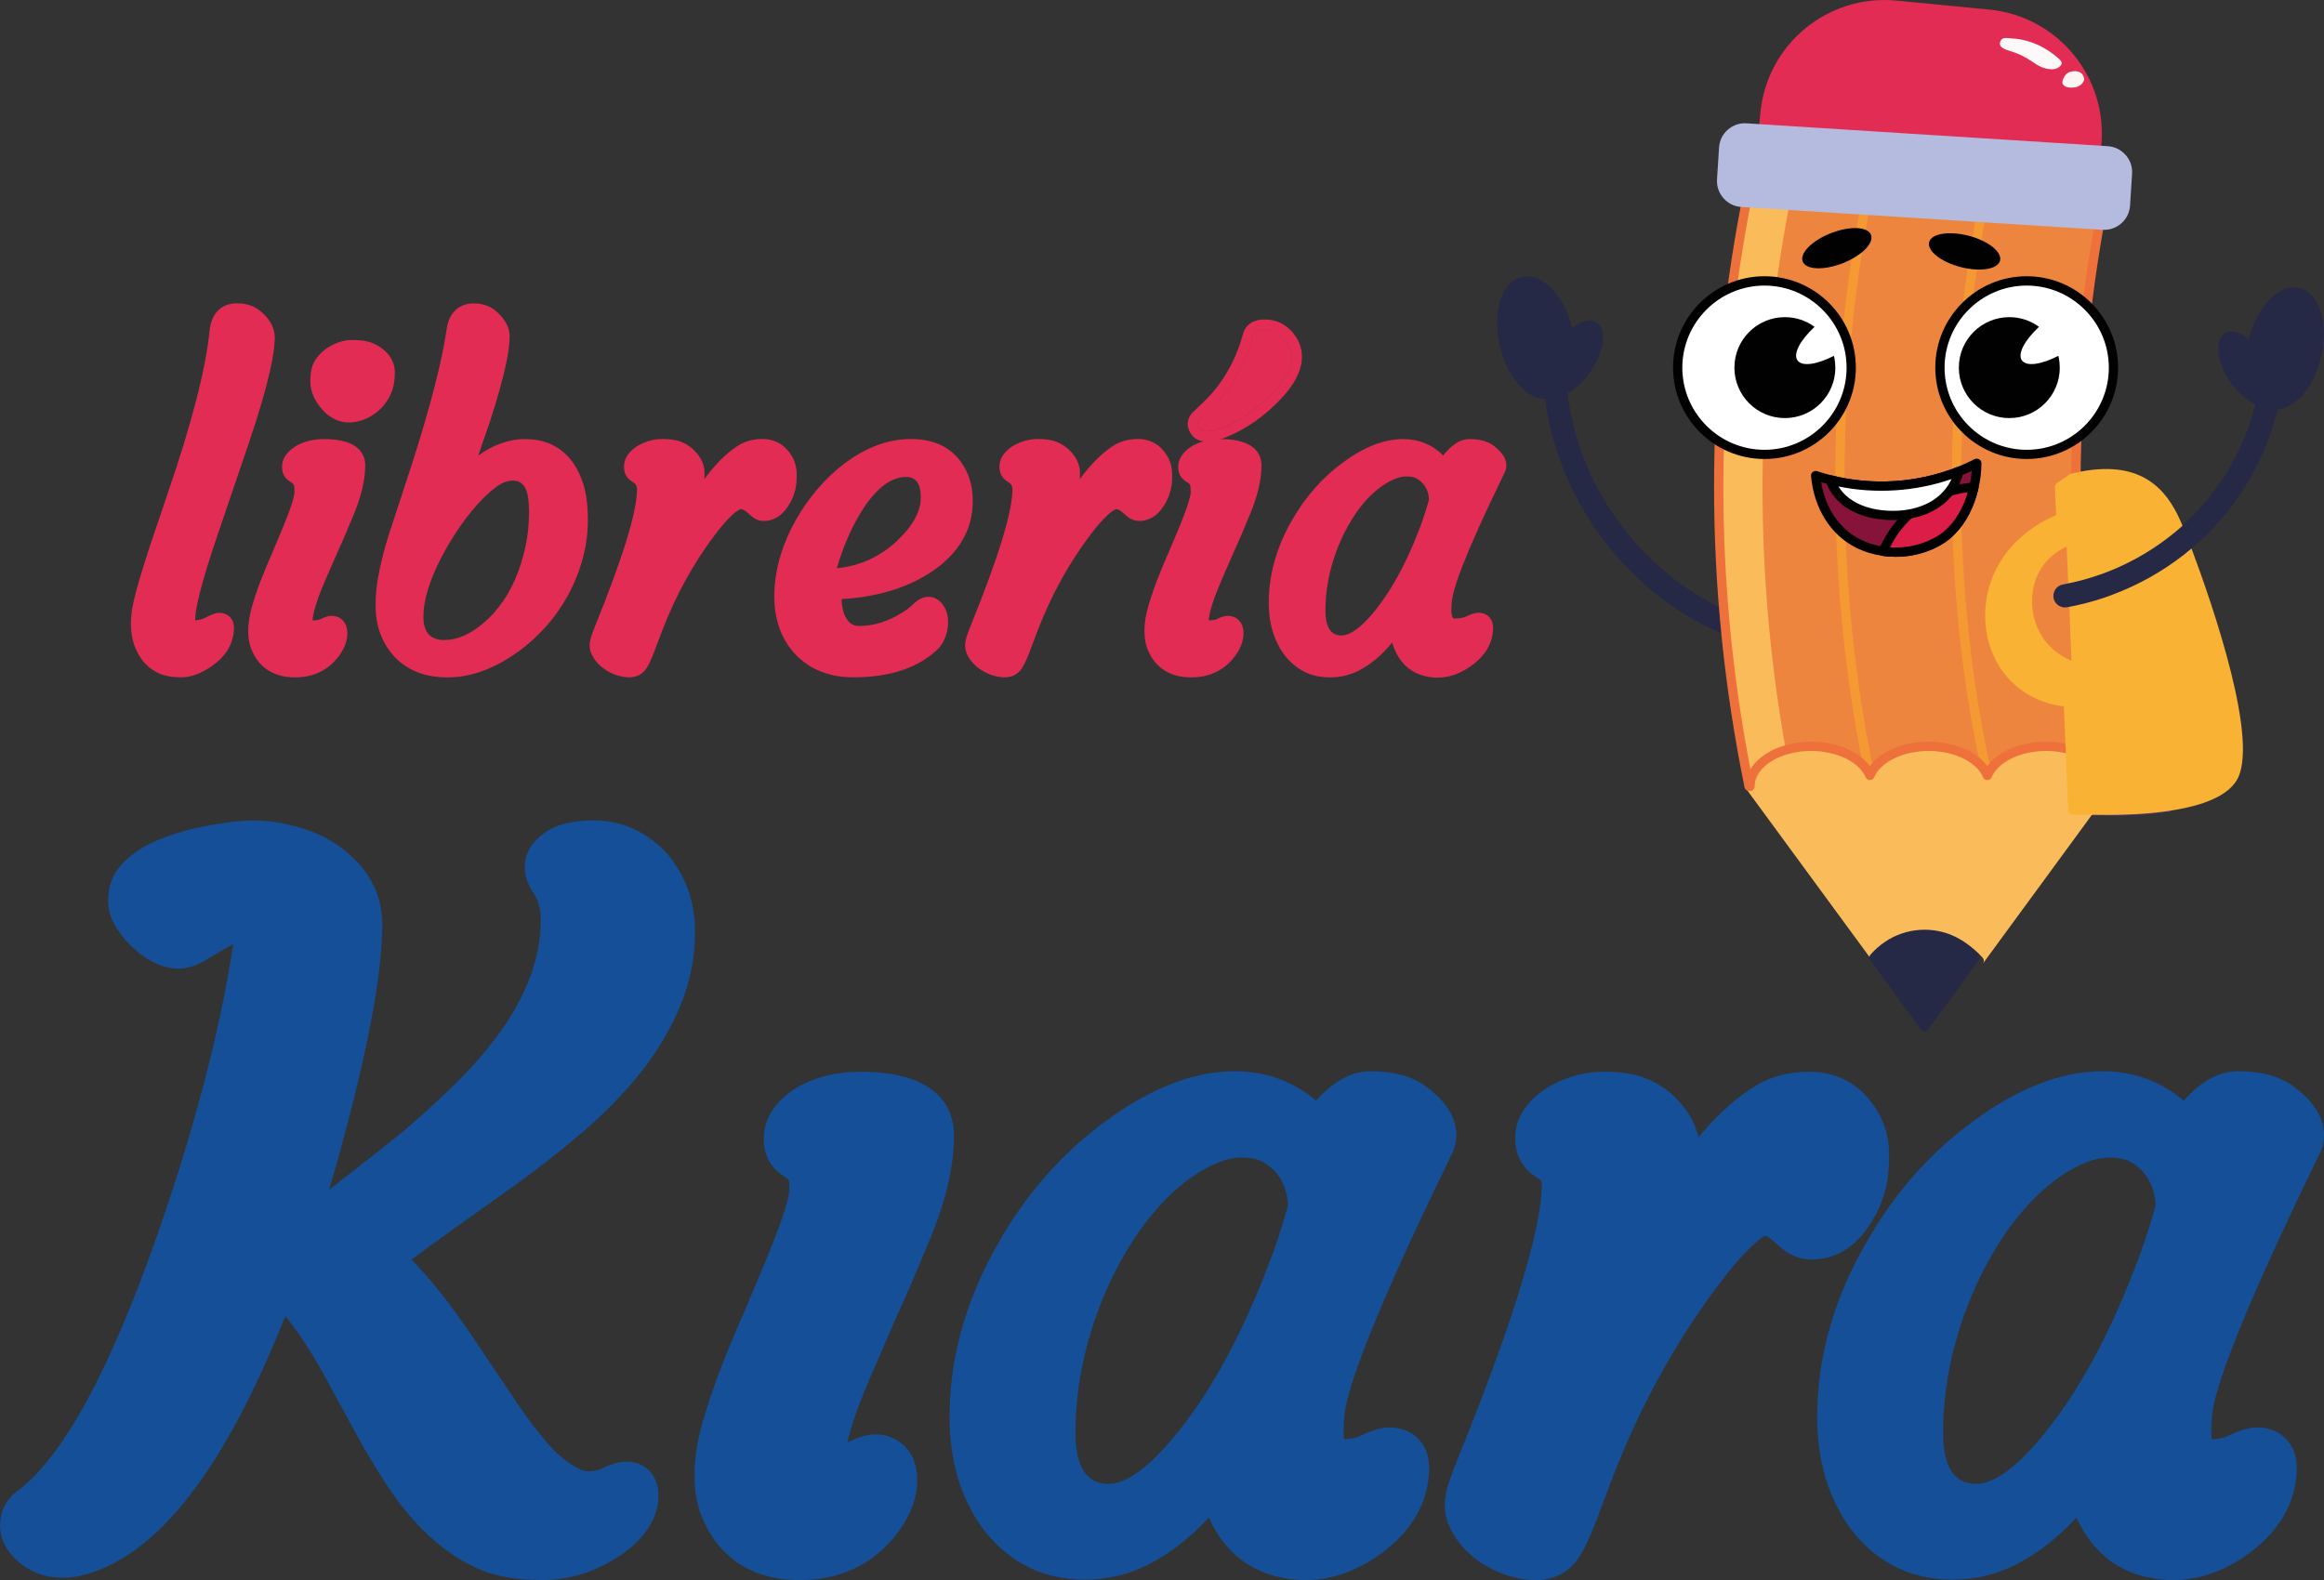 <?xml version="1.0" encoding="UTF-8"?>
<svg id="Capa_2" data-name="Capa 2" xmlns="http://www.w3.org/2000/svg" viewBox="0 0 320.89 218.22">
  <rect x="0" y="0" width="320.89" height="218.22" fill="#333333" stroke="none"/>
  <defs>
    <style>
      .cls-1 {
        fill: #262945;
      }

      .cls-2 {
        fill: #fff;
      }

      .cls-3 {
        fill: #db1d48;
      }

      .cls-4 {
        fill: #b5bbde;
      }

      .cls-5 {
        fill: #fdf9f9;
      }

      .cls-6 {
        fill: #ee853e;
      }

      .cls-7 {
        fill: #fcf3f3;
      }

      .cls-8 {
        fill: #906bac;
      }

      .cls-9 {
        fill: #ee703b;
      }

      .cls-10 {
        fill: #e22c53;
      }

      .cls-11 {
        fill: #f9b233;
      }

      .cls-12 {
        fill: #673c8b;
      }

      .cls-13 {
        fill: #f59a33;
      }

      .cls-14 {
        fill: #6e4193;
      }

      .cls-15 {
        fill: #144f97;
      }

      .cls-16 {
        fill: #85133a;
      }

      .cls-17 {
        fill: #fabb5b;
      }

      .cls-18 {
        fill: #010101;
      }
    </style>
  </defs>
  <g id="Capa_3" data-name="Capa 3">
    <g>
      <g>
        <g>
          <path class="cls-10" d="m260.46.64h12.87c9.5,0,17.21,7.71,17.21,17.21v11.15h-47.29v-11.15c0-9.5,7.71-17.21,17.21-17.21Z" transform="translate(2.68 -25.7) rotate(5.54)"/>
          <path class="cls-5" d="m278.28,5.34c2.46.28,4.37,1.34,5.99,2.76.35.31.56.63.24.98-.31.33-.73.52-1.36.48-1.1-.06-1.87-.58-2.6-1.08-.87-.6-1.82-1.07-2.92-1.41-.82-.25-1.71-.53-1.44-1.32.28-.82,1.27-.39,2.1-.41Z"/>
          <path class="cls-7" d="m287.78,10.98c-.22.77-.89,1.17-1.95,1.12-.77-.04-1.2-.45-1.03-.98.21-.66.63-1.32,1.74-1.29.87.02,1.19.58,1.24,1.15Z"/>
        </g>
        <path class="cls-1" d="m240.98,87.08c-.24.62-.82,1.02-1.49,1.02-.2,0-.39-.04-.58-.11-13.59-5.31-23.74-18.42-25.57-32.88-1.17,0-2.38-.63-3.48-1.8-1.26-1.35-2.23-3.29-2.75-5.47-.52-2.18-.53-4.35-.03-6.12.54-1.9,1.62-3.13,3.02-3.46,1.41-.34,2.92.27,4.27,1.71,1.24,1.33,2.2,3.24,2.73,5.38,1.21-1.04,2.42-1.37,3.28-.85.43.26.73.7.87,1.28.32,1.3-.17,3.21-1.27,4.98-1.2,1.93-2.47,2.96-3.53,3.53,1.54,13.49,10.95,25.79,23.61,30.74.4.15.71.46.88.85.17.39.18.82.02,1.22Z"/>
        <g>
          <path class="cls-8" d="m286.06,92.66c-.22-.08-.44-.16-.65-.26l-.03-.72-.03-.73-.29-7.06-.03-.64-.03-.66-.02-.58-.03-.66-.03-.65-.2-4.91-.03-.71-.03-.7c.2-.1.41-.2.63-.28l.03.68.03.69.21,5.1.03.65.03.64.03.65.03.65.03.65.3,7.44.03.71.03.7Z"/>
          <path class="cls-8" d="m285.22,72.02h0c-.21.08-.42.15-.63.24l-.03-.68-.03-.67c.21-.08.42-.15.63-.22l.03.66h0s.03.67.03.67Z"/>
          <path class="cls-8" d="m286.26,97.62h-.06c-.19,0-.39,0-.58-.02l-.03-.66-.03-.65c.21.02.43.03.64.03l.03.65.03.65Z"/>
          <path class="cls-12" d="m285.7,83.81l-.03-.65-.03-.65-.03-.65-.03-.64-.03-.65-.21-5.1-.03-.69c-.16.07-.32.14-.47.22-.05.03-.1.05-.15.08l.03.71.2,4.91.03.65.03.66.02.58.03.66.03.64.29,7.06c.21.11.43.21.65.31l-.3-7.44Zm-.5-12.46h0s-.03-.66-.03-.66c-.21.07-.42.14-.63.22-.21.08-.42.16-.63.25l.03.68.03.69c.21-.09.42-.18.63-.27.21-.08.42-.16.63-.23h0s-.03-.67-.03-.67Zm1.04,25.62l-.03-.65c-.21,0-.43,0-.64-.03-.21-.01-.43-.03-.64-.06l.03.66.03.66c.21.03.43.04.64.05.19,0,.39.02.58.02h.06l-.03-.65Zm-.2-5.02l-.03-.71-.3-7.44-.03-.65-.03-.65-.03-.65-.03-.64-.03-.65-.21-5.1-.03-.69-.03-.68c-.21.09-.42.18-.63.28-.21.1-.42.21-.63.33l.03.73.03.74.19,4.74.03.83h0s.05,1.13.05,1.13l.03.83.28,6.85.03.77.03.75c.21.11.43.21.66.31.21.09.43.18.65.26l-.03-.7Zm0,0l-.03-.71-.3-7.44-.03-.65-.03-.65-.03-.65-.03-.64-.03-.65-.21-5.1-.03-.69-.03-.68c-.21.09-.42.18-.63.28l.03.7.03.71c-.21.12-.42.25-.62.39l.19,4.74.03.83h0s.05,1.13.05,1.13l.03.83.28,6.85.03.77c.21.12.43.23.65.34l.03.72c.21.09.43.18.65.26l-.03-.7Zm-.33-8.14l-.03-.65-.03-.65-.03-.65-.03-.64-.03-.65-.21-5.1-.03-.69c-.16.07-.32.14-.47.22-.05.03-.1.05-.15.08l.03.71.2,4.91.03.65.03.66.02.58.03.66.03.64.29,7.06c.21.11.43.21.65.31l-.3-7.44Z"/>
        </g>
        <g>
          <path class="cls-14" d="m299.39,111.42c-6.21.91-13.19.42-13.19.42l-1.81-44.59,1.81-1.23s.11-.03.2-.04c.28-.06.77-.16,1.26-.26.03,0,.06-.01.09-.02.48-.08.93-.15,1.38-.19,1.23,9.97,3.96,44.44,9.95,45.84.11.03.21.05.31.08Z"/>
          <path class="cls-12" d="m290.79,112.61c-2.69,0-4.6-.13-4.64-.13-.32-.02-.58-.29-.59-.61l-1.81-44.59c0-.22.1-.43.28-.55l1.81-1.23c.08-.05.17-.09.26-.1l.18-.04c.17-.04.45-.1.76-.16l.5-.1s.11-.02.11-.02c.51-.09.97-.15,1.42-.2.35-.04.66.21.7.56.18,1.43.39,3.38.63,5.64,1.24,11.54,4.14,38.56,8.83,39.66.13.03.24.06.36.1.28.09.47.36.45.66-.02.3-.25.54-.54.58-2.99.44-6.18.56-8.69.56Zm-3.98-1.38c1.57.08,6.12.25,10.62-.21-4.18-4.41-6.48-22.67-8.32-39.83-.21-1.93-.39-3.64-.55-4.98-.23.03-.46.07-.71.11l-.2-.61.13.63-.5.1c-.3.06-.57.12-.75.16l-.09.02-1.41.96,1.77,43.65Z"/>
        </g>
        <path class="cls-17" d="m241.13,108.98c-.09-.11-.14-.26-.14-.39,0-2.45,2.12-4.66,5.39-5.64.02,0,.04,0,.06-.02,1.15-.34,2.36-.51,3.62-.51,3.51,0,6.6,1.32,8.11,3.38,1.51-2.06,4.6-3.38,8.11-3.38s6.6,1.32,8.11,3.38c1.51-2.06,4.6-3.38,8.11-3.38,3.76,0,7.18,1.6,8.5,3.97.38.7.58,1.44.58,2.19,0,.14-.04.27-.12.38l-17.65,24.09c.16-.24.14-.56-.05-.78-.03-.03-.06-.07-.09-.1-.15-.16-.3-.32-.45-.47-1.9-1.85-4.33-2.86-6.92-2.86-1.76,0-3.46.47-4.96,1.35-.7.42-1.36.92-1.96,1.51-.15.15-.31.31-.45.47-.03.03-.06.07-.09.1-.2.23-.22.56-.04.8"/>
        <path class="cls-6" d="m290.45,106.71c-1.18-2.12-4.29-3.65-7.94-3.65-3.86,0-7.11,1.7-8.11,4.02-1-2.32-4.25-4.02-8.11-4.02s-7.11,1.7-8.11,4.02c-1-2.32-4.25-4.02-8.11-4.02-4.66,0-8.44,2.48-8.44,5.53h0s-.13,0-.13,0c-5.56-27.27-5.56-55.38,0-82.65h49.32c-5.43,26.64-5.56,54.09-.37,80.77Z"/>
        <path class="cls-17" d="m247.53,25.94c-5.22,25.59-5.54,51.94-.96,77.62-2.92.86-4.94,2.8-4.94,5.03h0s-.13,0-.13,0c-5.56-27.27-5.56-55.38,0-82.65h6.03Z"/>
        <path class="cls-13" d="m258.18,107.72c-.3,0-.56-.21-.63-.51-5.37-25.59-5.52-53.98-.42-79.94.07-.35.4-.57.75-.5.35.07.57.4.5.75-5.07,25.8-4.92,54,.42,79.43.07.35-.15.69-.49.76-.04,0-.09.01-.13.01Z"/>
        <path class="cls-13" d="m274.4,107.72c-.29,0-.56-.2-.62-.5-5.62-24.87-5.72-53.55-.26-80.76.07-.35.4-.57.75-.5.35.07.57.41.5.75-5.42,27.03-5.33,55.52.25,80.22.08.34-.14.69-.48.77-.05.01-.09.02-.14.02Z"/>
        <path class="cls-9" d="m241.64,109.24h-.13c-.3,0-.57-.21-.63-.51-5.61-27.51-5.61-55.4,0-82.91.06-.3.32-.51.63-.51h49.32c.19,0,.37.09.5.24.12.15.17.34.13.53-5.44,26.7-5.57,53.79-.37,80.52.06.31-.11.62-.41.72-.3.11-.63-.02-.78-.29-1.1-1.98-4.07-3.32-7.38-3.32-3.51,0-6.6,1.49-7.52,3.63-.1.23-.33.39-.59.39h0c-.26,0-.49-.15-.59-.39-.92-2.14-4.02-3.63-7.52-3.63s-6.6,1.49-7.52,3.63c-.1.23-.33.39-.59.39h0c-.26,0-.49-.15-.59-.39-.92-2.14-4.02-3.63-7.52-3.63-4.28,0-7.76,2.17-7.8,4.84,0,.1,0,.2-.05.29-.1.24-.33.4-.59.4Zm.39-82.65c-5.32,26.42-5.43,53.2-.34,79.64,1.37-2.23,4.61-3.8,8.38-3.8,3.51,0,6.6,1.32,8.11,3.38,1.51-2.06,4.6-3.38,8.11-3.38s6.6,1.32,8.11,3.38c1.51-2.06,4.6-3.38,8.11-3.38,2.68,0,5.19.81,6.88,2.14-4.74-25.9-4.53-52.12.65-77.98h-48.01Z"/>
        <g>
          <g>
            <circle class="cls-2" cx="243.63" cy="50.77" r="11.98"/>
            <path class="cls-18" d="m243.63,63.39c-6.96,0-12.62-5.66-12.62-12.62s5.66-12.62,12.62-12.62,12.62,5.66,12.62,12.62-5.66,12.62-12.62,12.62Zm0-23.95c-6.25,0-11.34,5.09-11.34,11.34s5.09,11.34,11.34,11.34,11.34-5.09,11.34-11.34-5.09-11.34-11.34-11.34Z"/>
          </g>
          <path class="cls-18" d="m253.42,50.77c0,3.85-3.12,6.97-6.97,6.97s-6.97-3.12-6.97-6.97,3.12-6.97,6.97-6.97c1.54,0,2.95.49,4.1,1.34-1.98,1.84-3,3.72-2.36,4.63.63.89,2.69.58,5.03-.63.13.52.19,1.07.19,1.63Z"/>
        </g>
        <g>
          <g>
            <circle class="cls-2" cx="279.84" cy="50.77" r="11.98"/>
            <path class="cls-18" d="m279.84,63.39c-6.96,0-12.62-5.66-12.62-12.62s5.66-12.62,12.62-12.62,12.62,5.66,12.62,12.62c0,6.96-5.66,12.62-12.62,12.62Zm0-23.95c-6.25,0-11.34,5.09-11.34,11.34s5.09,11.34,11.34,11.34,11.34-5.09,11.34-11.34c0-6.25-5.09-11.34-11.34-11.34Z"/>
          </g>
          <path class="cls-18" d="m284.41,50.77c0,3.85-3.12,6.97-6.97,6.97s-6.97-3.12-6.97-6.97,3.12-6.97,6.97-6.97c1.54,0,2.95.49,4.1,1.34-1.98,1.84-3,3.72-2.36,4.63.63.89,2.69.58,5.03-.63.13.52.19,1.07.19,1.63Z"/>
        </g>
        <path class="cls-18" d="m252.81,32.2c2.6-1.02,5.08-.92,5.53.23.45,1.15-1.3,2.9-3.9,3.92-2.6,1.02-5.08.92-5.53-.23-.45-1.15,1.3-2.9,3.9-3.92Z"/>
        <path class="cls-18" d="m276.16,36c-.31,1.19-2.76,1.58-5.46.88s-4.64-2.25-4.33-3.44c.31-1.19,2.76-1.58,5.46-.88,2.71.71,4.64,2.25,4.33,3.44Z"/>
        <path class="cls-1" d="m273.24,132.6s0,.02-.02.03l-6.98,9.53s-.07.08-.1.11c-.11.1-.26.15-.41.15s-.3-.06-.42-.15c-.02-.02-.04-.03-.05-.05-.01-.01-.03-.03-.03-.04,0,0,0,0-.01-.02l-6.98-9.53c-.18-.24-.16-.58.04-.8.03-.03.06-.07.09-.1.15-.16.3-.32.45-.47.6-.59,1.26-1.09,1.96-1.51,1.5-.88,3.2-1.35,4.96-1.35,2.59,0,5.02,1.01,6.92,2.86.15.15.31.31.45.47.03.03.06.07.09.1.2.22.22.54.05.78Z"/>
        <g>
          <path class="cls-4" d="m293.49,21.4c-.63-.72-1.5-1.15-2.46-1.21l-49.88-3.16c-.96-.06-1.87.26-2.59.89-.72.63-1.14,1.5-1.2,2.46l-.28,4.4c-.06.96.26,1.88.89,2.59.63.72,1.5,1.15,2.46,1.21l49.88,3.16c.08,0,.15,0,.23,0,.87,0,1.7-.31,2.36-.89.72-.63,1.15-1.51,1.21-2.46l.28-4.4c.06-.96-.26-1.88-.89-2.59Zm-55.75,3l.25-3.99s0-.1.01-.15l-.26,4.14Z"/>
          <path class="cls-4" d="m238,20.26l-.26,4.14.25-3.99s0-.1.01-.15Z"/>
          <path class="cls-4" d="m237.99,20.41l-.25,3.99.26-4.14s0,.1-.01.15Z"/>
        </g>
        <g>
          <path class="cls-16" d="m272.94,63.98c0,1.07-.13,2.19-.39,3.29-.67,2.96-2.22,5.79-4.67,7.29-2.32,1.43-5.16,1.96-7.86,1.56-1.21-.17-2.39-.53-3.47-1.07-3.52-1.77-5.5-5.44-5.85-9.37.66.22,1.32.42,2,.58,5.85,1.48,12.17,1.07,17.78-1.16.84-.33,1.66-.7,2.47-1.12Z"/>
          <path class="cls-18" d="m261.75,76.9c-.61,0-1.22-.04-1.82-.13-1.3-.19-2.53-.57-3.67-1.14-3.49-1.75-5.81-5.45-6.2-9.89-.02-.21.07-.42.24-.56.17-.13.39-.17.6-.11.7.23,1.34.42,1.95.57,5.72,1.45,11.89,1.05,17.39-1.14.84-.33,1.65-.7,2.41-1.09.2-.1.44-.09.63.02.19.12.31.33.31.55,0,1.15-.14,2.3-.41,3.44-.77,3.43-2.58,6.23-4.96,7.69-1.89,1.16-4.17,1.78-6.46,1.78Zm-10.29-10.3c.58,3.56,2.55,6.47,5.38,7.89,1.01.51,2.11.85,3.28,1.01,2.58.38,5.29-.16,7.43-1.47,2.09-1.28,3.68-3.79,4.38-6.89.16-.7.27-1.4.33-2.11-.5.23-1.02.46-1.55.67-5.74,2.28-12.19,2.71-18.17,1.19-.35-.09-.71-.18-1.08-.29Z"/>
        </g>
        <g>
          <path class="cls-3" d="m272.55,67.28c-.67,2.96-2.22,5.79-4.67,7.29-2.32,1.43-5.16,1.96-7.86,1.56.82-1.94,2.06-3.72,3.62-5.14.28-.27.58-.51.88-.75,1.38-1.06,2.95-1.86,4.61-2.35,1.11-.34,2.25-.55,3.41-.61Z"/>
          <path class="cls-18" d="m261.75,76.9c-.61,0-1.22-.04-1.82-.13-.2-.03-.37-.15-.46-.32-.1-.17-.11-.38-.03-.56.86-2.04,2.17-3.89,3.78-5.36.26-.25.56-.5.92-.78,1.44-1.11,3.06-1.93,4.82-2.46,1.17-.36,2.37-.57,3.56-.64.2-.01.39.07.52.23.13.15.18.36.14.55-.77,3.43-2.58,6.24-4.96,7.7-1.89,1.16-4.17,1.78-6.46,1.78Zm-.78-1.31c2.31.16,4.66-.4,6.57-1.57,1.89-1.16,3.38-3.33,4.16-6.03-.8.1-1.59.27-2.38.51-1.61.48-3.09,1.24-4.41,2.25-.33.25-.59.48-.83.7-1.28,1.16-2.34,2.58-3.11,4.13Z"/>
        </g>
        <g>
          <path class="cls-2" d="m270.47,65.1c-.22,1-.68,1.96-1.33,2.79-.44.57-.97,1.08-1.55,1.5-1.16.84-2.53,1.35-3.95,1.61-.99.18-2,.23-2.99.18-2.01-.1-4.06-.61-5.67-1.82-1.04-.77-1.87-1.87-2.29-3.09,5.85,1.48,12.17,1.07,17.78-1.16Z"/>
          <path class="cls-18" d="m261.38,71.83c-.25,0-.51,0-.76-.02-2.38-.11-4.47-.79-6.02-1.94-1.17-.87-2.06-2.07-2.51-3.4-.08-.22-.02-.47.14-.64.16-.17.4-.24.63-.19,5.72,1.45,11.89,1.05,17.38-1.14.22-.09.47-.05.65.11.18.15.26.39.21.62-.23,1.08-.74,2.13-1.45,3.05-.49.63-1.05,1.18-1.68,1.62-1.18.85-2.59,1.42-4.2,1.71-.76.14-1.56.21-2.38.21Zm-7.54-4.65c.39.63.91,1.2,1.53,1.66,1.35,1,3.19,1.59,5.32,1.69.99.05,1.95,0,2.85-.17,1.42-.26,2.67-.76,3.69-1.5.53-.38,1-.84,1.42-1.37.33-.42.6-.87.81-1.33-4.99,1.72-10.45,2.08-15.61,1.02Z"/>
        </g>
        <path class="cls-11" d="m302.57,75.78c-.08-.22-.16-.43-.24-.64-.09-.22-.17-.44-.24-.64-.09-.22-.17-.44-.24-.63-.09-.23-.17-.44-.25-.63-.05-.12-.09-.23-.13-.34-.04-.1-.08-.2-.12-.3-1.67-4.09-4.61-8.54-12.29-7.73-.45.04-.91.11-1.42.2,0,0-.11.02-.11.02-.08.01-.16.03-.25.04-.1.02-.21.04-.32.07-.1.02-.2.04-.3.06-.08.02-.15.03-.23.05-.06.02-.11.03-.16.04l-.18.04h-.05s-.03.02-.05.02c-.03,0-.06.02-.08.03-.03.01-.05.03-.08.04l-1.81,1.24c-.18.12-.29.33-.28.55l.16,3.88c-3.55,1.47-6.54,4.09-8.22,7.33-2.44,4.7-2.02,10.53,1.04,14.5,2.02,2.63,5.09,4.24,8.25,4.57l.21,5.14h0s.03.66.03.66l.03.67.32,7.85c.01.32.27.59.59.61,0,0,.02,0,.06,0,.02,0,.04,0,.07,0,.08,0,.19.01.33.02.06,0,.12,0,.18,0,0,0,.02,0,.03,0,.06,0,.13,0,.2,0,.08,0,.16,0,.25.01.02,0,.04,0,.06,0,.05,0,.1,0,.15,0,.05,0,.1,0,.16,0,.11,0,.22,0,.34.01.02,0,.04,0,.06,0,.1,0,.2,0,.3,0,.09,0,.18,0,.27,0,.07,0,.14,0,.21,0,.59.01,1.26.02,1.98.02,2.51,0,5.7-.11,8.69-.56,4.85-.71,7.97-2.09,9.28-4.11,3.33-5.14-3.16-24.07-6.19-32.16Zm-17.22,15.16c-.22-.12-.44-.24-.66-.37-.95-.59-1.79-1.35-2.44-2.24-1.83-2.51-2.2-6.09-.91-8.92.59-1.3,1.56-2.4,2.77-3.23.2-.14.41-.27.62-.39.2-.11.41-.22.63-.32l.21,5.1.03.65.03.64.03.65.03.65.03.65.3,7.44c-.22-.09-.44-.2-.65-.31Z"/>
        <path class="cls-1" d="m320.49,49.36c-.97,4.04-3.43,6.93-5.98,7.21-1.57,6.29-4.83,12.17-9.36,16.81-.82.84-1.68,1.64-2.58,2.39-.18.15-.35.29-.53.44-.17.14-.35.28-.52.42-2.98,2.32-6.32,4.19-9.86,5.51-.21.08-.42.15-.62.23-.2.07-.4.14-.61.21-.83.28-1.67.53-2.52.74-.2.05-.41.1-.62.15-.21.05-.43.1-.65.15-.31.07-.63.14-.94.19-.09.02-.19.04-.28.05-.1.02-.19.03-.29.03-.02,0-.05,0-.07,0-.23,0-.45-.07-.65-.17-.44-.22-.77-.63-.86-1.14-.12-.67.2-1.32.74-1.65.16-.1.35-.17.55-.21.03,0,.06,0,.09-.02.21-.04.42-.08.63-.13.28-.05.56-.12.85-.18.22-.05.44-.1.65-.16.2-.05.41-.1.61-.16.79-.22,1.58-.46,2.36-.74.2-.07.41-.15.61-.22.21-.08.41-.15.62-.24,3.28-1.31,6.35-3.13,9.07-5.38.17-.15.35-.29.52-.44.17-.15.34-.3.51-.45.52-.46,1.02-.95,1.51-1.45,4.13-4.23,7.1-9.58,8.54-15.31-1.5-.77-2.88-2.04-3.79-3.58-1.62-2.73-1.8-5.41-.4-6.24.86-.52,2.07-.19,3.28.85.53-2.14,1.5-4.05,2.73-5.37,1.34-1.44,2.86-2.05,4.26-1.72,1.41.34,2.48,1.57,3.02,3.46.5,1.77.5,3.94-.03,6.12Z"/>
      </g>
      <g>
        <path class="cls-10" d="m37.94,46.81c-.04,1.13-.24,2.48-.58,4.04-.33,1.5-.76,3.17-1.29,4.96-.52,1.77-1.13,3.67-1.8,5.63l-3.97,11.68c-2.77,8.05-3.35,11.2-3.35,12.41v.14c.54-.03.98-.14,1.39-.36.95-.49,1.47-.67,1.94-.67,1.19,0,2.02.83,2.02,2.02,0,2.2-1.1,4.04-3.26,5.47-1.39.93-2.73,1.41-3.99,1.41-1.15,0-2.09-.14-2.85-.44-.79-.3-1.51-.79-2.13-1.43-.61-.64-1.1-1.44-1.46-2.39-.36-.94-.54-2.02-.54-3.21s.24-2.64.75-4.51c.48-1.74,1.09-3.75,1.82-5.97l2.42-7.17c3.39-9.84,5.37-17.52,5.89-22.83.26-2.36,1.63-3.7,3.77-3.7,1.19,0,2.21.31,3.03.91,1.88,1.43,2.23,2.97,2.19,4.01Z"/>
        <path class="cls-10" d="m54.52,51.44c0,1.12-.16,2.04-.5,2.83-.32.76-.76,1.43-1.29,2-.53.56-1.15,1.03-1.83,1.38-.68.36-1.42.58-2.19.67-.17.02-.35.03-.53.03-.66,0-1.31-.15-1.91-.43-.72-.34-1.34-.82-1.85-1.44-1.04-1.2-1.57-2.49-1.57-3.82s.23-2.24.7-2.97c.43-.65.97-1.2,1.62-1.62,1.15-.74,2.28-1.11,3.37-1.11.94,0,1.68.07,2.25.21.62.16,1.19.43,1.72.79,1.66,1.12,2.01,2.51,2.01,3.48Z"/>
        <path class="cls-10" d="m44.93,80.09c-1.38,3.18-1.73,4.79-1.77,5.59.72-.01,1-.13,1.08-.16.64-.33,1.12-.47,1.55-.47,1.08,0,2.17.74,2.17,2.39,0,1.21-.51,2.42-1.52,3.6-1.43,1.67-3.35,2.51-5.71,2.51-3.52,0-5.13-1.92-5.87-3.53-.38-.79-.59-1.78-.59-2.89,0-1.03.18-2.17.53-3.4.33-1.14.74-2.35,1.22-3.6.48-1.23,1-2.5,1.57-3.77l1.51-3.6c1.41-3.42,1.56-4.5,1.56-4.8,0-.78-.08-1.01-.09-1.02-.06-.09-.15-.17-.19-.2l-.55-.39c-.33-.23-.89-.78-.89-1.86,0-.67.24-1.32.72-1.88.37-.44.85-.82,1.42-1.14,1.1-.56,2.33-.83,3.71-.83,4.91,0,5.64,2.28,5.64,3.63,0,1.9-.49,4.07-1.45,6.45-.91,2.23-1.69,4.06-2.33,5.43l-1.72,3.94Z"/>
        <path class="cls-10" d="m80.56,66.9c-1.29-4.1-4.08-6.26-8.06-6.26-2.23,0-4.4.77-6.47,2.29.47-1.35,1.02-2.95,1.66-4.84.48-1.48.92-2.92,1.3-4.29.38-1.36.7-2.64.94-3.82.26-1.22.4-2.35.44-3.35.04-1.39-.64-2.66-2.05-3.81-.8-.61-1.78-.92-2.9-.92-2.09,0-3.46,1.33-3.76,3.63-.64,4.39-2.24,10.61-4.75,18.47l-3.23,9.86c-.34,1.07-.64,2.14-.9,3.2-.27,1.07-.49,2.14-.66,3.19-.17,1.09-.26,2.24-.26,3.42,0,2.77.87,5.13,2.6,7.02,1.79,1.9,4.24,2.86,7.28,2.86s5.89-.98,8.92-2.93c1.4-.92,2.76-2.04,4.02-3.34,1.27-1.3,2.4-2.78,3.36-4.4.96-1.62,1.73-3.39,2.29-5.27.56-1.89.84-3.83.84-5.77s-.2-3.59-.61-4.94Zm-8,8.54c-.98,4.57-2.89,8.08-5.73,10.54-1.86,1.61-3.69,2.41-5.49,2.41-1.92,0-2.88-1.08-2.88-3.23s.77-4.79,2.33-7.88c.71-1.4,1.51-2.76,2.39-4.07s1.77-2.47,2.68-3.48c.9-1.01,1.76-1.82,2.59-2.43.82-.62,1.61-.93,2.37-.93s1.32.33,1.68.98c.37.66.55,1.79.55,3.41s-.16,3.18-.49,4.68Z"/>
        <path class="cls-10" d="m109.78,67.75c-.17.67-.44,1.31-.8,1.9-1.12,1.9-2.53,2.3-3.52,2.3-.57,0-1.12-.2-1.59-.57l-.66-.58c-.36-.31-.68-.49-.9-.49,0,0-.35.03-1.17.78-.77.71-1.58,1.64-2.43,2.77-2.94,3.9-5.38,8.31-7.24,13.14l-1.26,3.33c-.38.95-.71,1.63-1.03,2.08-.52.73-1.32,1.13-2.27,1.13-.65,0-1.31-.12-1.96-.36-.62-.23-1.17-.53-1.66-.9-.53-.39-.95-.84-1.27-1.33-.36-.56-.56-1.08-.6-1.58-.03-.46.05-.95.23-1.5.13-.4.31-.88.53-1.44,3.83-9.43,5.78-15.78,5.78-18.89-.03-.36-.14-.65-.33-.77l-.6-.43c-.41-.31-.85-.85-.87-1.82-.02-.67.21-1.33.67-1.9.37-.44.83-.83,1.38-1.14,1.06-.57,2.14-.85,3.25-.85s1.9.13,2.56.38c.66.26,1.23.62,1.71,1.07,1.01.96,1.54,2.04,1.55,3.2,0,.29,0,.59-.03.89,1.61-2.18,3.21-3.74,4.82-4.73.94-.54,2.02-.81,3.23-.81,1.38,0,2.56.52,3.42,1.51.81.92,1.24,1.98,1.28,3.14.04.97-.04,1.78-.22,2.47Z"/>
        <path class="cls-10" d="m133.66,65.57c-1.31-3.23-4.03-4.94-7.88-4.94-3.1,0-6.18,1.13-9.17,3.37-1.35,1.02-2.61,2.22-3.75,3.56-1.14,1.34-2.15,2.78-2.99,4.28-.85,1.51-1.54,3.09-2.05,4.71-.51,1.63-.81,3.36-.9,5.16-.13,3.7.93,6.69,3.13,8.89,1.98,1.95,4.6,2.94,7.79,2.94,5.15,0,9.11-1.36,11.8-4.04l.06-.06.06-.08c.76-.99,1.15-2.18,1.15-3.51,0-.79-.2-1.51-.6-2.15-.7-1.11-1.62-1.28-2.11-1.28-.74,0-1.47.37-2.22,1.12-.39.38-.9.77-1.57,1.16-1.88,1.16-3.81,1.75-5.76,1.75-.81,0-1.35-.31-1.8-1.07-.23-.37-.4-.8-.5-1.29-.1-.5-.15-.95-.15-1.35,2.8-.15,5.47-.66,7.96-1.54,1.41-.51,2.73-1.14,3.93-1.89,1.23-.75,2.31-1.62,3.2-2.58.93-.99,1.66-2.1,2.19-3.31.53-1.24.81-2.59.83-4.03.02-1.44-.2-2.73-.65-3.82Zm-9.78,9.11c-2.36,2.21-5.14,3.48-8.34,3.8.96-3.26,2.22-6.08,3.8-8.46,1.86-2.76,3.8-4.15,5.81-4.15,1.33,0,1.99.95,1.99,2.85s-1.09,3.89-3.26,5.96Z"/>
        <path class="cls-10" d="m161.62,67.75c-.17.67-.45,1.32-.8,1.91-1.12,1.89-2.53,2.29-3.52,2.29-.57,0-1.12-.2-1.59-.57l-.66-.57c-.36-.32-.68-.5-.9-.5,0,0-.35.03-1.17.78-.77.71-1.58,1.64-2.43,2.77-2.94,3.89-5.38,8.31-7.24,13.14l-1.26,3.33c-.38.95-.71,1.63-1.03,2.08-.51.73-1.32,1.13-2.27,1.13-.65,0-1.31-.12-1.96-.36-.62-.23-1.17-.53-1.67-.9-.51-.39-.94-.83-1.26-1.33-.36-.56-.56-1.07-.59-1.58-.04-.45.04-.95.22-1.51.13-.39.31-.87.53-1.43,3.84-9.44,5.78-15.79,5.78-18.89-.03-.36-.14-.65-.32-.77l-.61-.43c-.41-.32-.85-.85-.87-1.82-.02-.67.21-1.33.67-1.9.36-.44.83-.83,1.38-1.14,1.06-.57,2.14-.85,3.25-.85s1.9.13,2.56.38c.66.26,1.23.62,1.71,1.07,1.02.97,1.54,2.04,1.55,3.2,0,.3,0,.59-.03.89,1.61-2.18,3.21-3.74,4.82-4.73.94-.54,2.02-.81,3.23-.81,1.38,0,2.56.52,3.42,1.51.81.92,1.24,1.98,1.28,3.14.04.97-.03,1.78-.22,2.47Z"/>
        <path class="cls-10" d="m175.75,54.19c-2.13,2.23-4.48,3.86-7.05,4.89-.75.29-1.39.44-1.93.46-.53.02-.89-.08-1.06-.31-.4-.5-.39-.95.06-1.36l1.32-1.26c2.84-2.71,4.81-6.08,5.9-10.11.19-.76.91-1.08,2.16-.95,1.02.16,1.84.68,2.47,1.56,1.41,1.95.78,4.32-1.87,7.08Z"/>
        <path class="cls-10" d="m177.62,47.12c-.63-.88-1.45-1.4-2.47-1.56-1.25-.13-1.97.19-2.16.95-1.09,4.03-3.06,7.4-5.9,10.11l-1.32,1.26c-.45.41-.46.86-.06,1.36.17.23.53.33,1.06.31.54-.02,1.18-.17,1.93-.46,2.57-1.03,4.92-2.66,7.05-4.89,2.65-2.76,3.28-5.13,1.87-7.08Z"/>
        <path class="cls-10" d="m176.78,55.18c3.95-4.13,3.27-7.11,2-8.89-.87-1.2-2.01-1.92-3.48-2.14-.24-.02-.46-.03-.67-.03-2.26,0-2.86,1.43-3.01,2.02-1.02,3.76-2.87,6.94-5.51,9.45l-1.3,1.25c-1,.91-1.08,2.2-.23,3.25.36.48.9.77,1.6.85-.47.14-.92.31-1.35.53-.57.31-1.05.7-1.43,1.14-.47.56-.72,1.21-.72,1.88,0,1.08.56,1.63.89,1.87l.55.38s.13.11.2.2c0,.01.09.24.09,1.02,0,.3-.16,1.38-1.56,4.8l-1.52,3.6c-.56,1.26-1.08,2.52-1.56,3.77-.49,1.26-.9,2.47-1.22,3.6-.36,1.23-.53,2.37-.53,3.4,0,1.11.2,2.09.58,2.89.74,1.61,2.36,3.53,5.87,3.53,2.36,0,4.28-.84,5.71-2.51,1.01-1.18,1.52-2.39,1.52-3.6,0-1.65-1.09-2.39-2.16-2.39-.43,0-.91.14-1.56.47-.07.03-.36.15-1.08.16.04-.8.4-2.41,1.78-5.59l1.71-3.94c.64-1.37,1.43-3.2,2.33-5.43.97-2.37,1.46-4.54,1.46-6.45,0-1.35-.73-3.62-5.61-3.63.21-.07.43-.15.66-.23,2.75-1.11,5.29-2.87,7.55-5.23Zm-10.01,4.37c-.53.02-.89-.08-1.06-.31-.4-.5-.39-.95.06-1.36l1.32-1.26c2.84-2.71,4.81-6.08,5.9-10.11.19-.76.91-1.08,2.16-.95,1.02.16,1.84.68,2.47,1.56,1.41,1.95.78,4.32-1.87,7.08-2.13,2.23-4.48,3.86-7.05,4.89-.75.29-1.39.44-1.93.46Z"/>
        <path class="cls-10" d="m207.72,65.34c.39-.73.7-2.19-1.55-3.83-.81-.59-1.89-.87-3.3-.87-1.22,0-2.38.73-3.6,2.26-1.51-1.5-3.36-2.26-5.53-2.26-2.62,0-5.42,1.09-8.31,3.23-2.82,2.06-5.18,4.73-7.02,7.95-2.01,3.47-3.09,7.08-3.21,10.7-.13,3.03.53,5.6,1.96,7.67.73,1.04,1.64,1.86,2.69,2.45,1.09.61,2.36.91,3.79.91s2.76-.32,4.02-.96c1.68-.88,3.21-2.17,4.56-3.85.08.26.17.52.27.79.75,1.85,1.96,3.07,3.63,3.66.78.26,1.57.4,2.35.4,1.53,0,3.04-.51,4.48-1.5,2.13-1.46,3.21-3.29,3.21-5.42,0-1.21-.83-2.05-2.03-2.05-.43,0-.92.15-1.74.54-.37.17-.89.26-1.54.26-.15,0-.45,0-.45-1.23,0-.33.02-.64.06-1.01.08-1.53,1.41-5.87,7.26-17.84Zm-22.5,22.42c-1.47,0-2.21-1.15-2.21-3.45,0-2.92.58-5.86,1.75-8.81.56-1.38,1.21-2.66,1.95-3.84.73-1.18,1.53-2.21,2.39-3.07.85-.86,1.73-1.54,2.64-2.04.91-.5,1.71-.75,2.39-.75s1.2.1,1.54.32c1.02.61,1.57,1.57,1.64,2.87-.4,1.5-.9,3-1.49,4.49-1.86,4.78-4,8.58-6.42,11.4-1.65,1.92-3.04,2.88-4.18,2.88Z"/>
      </g>
      <g>
        <path class="cls-15" d="m62.07,170.14c-1.83,1.28-3.59,2.55-5.25,3.81,2.53,2.58,5.29,6.04,8.32,10.49l4.86,7.25c4.09,6.25,6.44,8.72,7.71,9.7,2.25,1.75,3.21,1.8,3.31,1.8,1.16,0,1.73-.2,1.96-.32,1.38-.68,2.5-1.01,3.54-1.01,2.59,0,4.41,1.92,4.41,4.66,0,1.57-.49,3.11-1.45,4.56-.83,1.25-2.01,2.43-3.5,3.5-3.48,2.42-7.2,3.63-11.12,3.63s-6.82-.58-9.3-1.77c-2.31-1.1-4.47-2.59-6.42-4.43-1.88-1.77-3.63-3.82-5.19-6.11-1.47-2.17-2.88-4.45-4.18-6.79l-3.72-6.81c-2.88-5.48-5.08-8.67-6.66-10.53-8.52,21.4-17.68,33.12-27.94,35.77-.88.23-1.87.35-2.92.35-1.18,0-2.29-.2-3.32-.6-.99-.38-1.88-.92-2.62-1.58-2.13-1.78-2.58-3.72-2.58-5.02,0-1.92.82-3.6,2.32-4.72,6.69-4.91,13.68-18.2,20.8-39.54,4.2-12.63,7.16-24.18,8.8-34.32.1-.61.18-1.18.26-1.72-1.22.66-2.3,1.29-3.19,1.86-1.6,1.02-3.02,1.52-4.34,1.52-1.22,0-2.47-.34-3.72-1.02-1.05-.56-2.01-1.28-2.87-2.14-2.12-2.12-3.15-4.16-3.15-6.21s.65-3.69,1.9-5.05c.95-1.03,2.12-1.92,3.51-2.64,1.22-.63,2.57-1.18,4.02-1.63,1.38-.43,2.77-.77,4.12-1.01,2.48-.49,4.7-.75,6.58-.75,1.97,0,4.05.31,6.17.91,2.23.64,4.2,1.58,5.85,2.82,3.72,2.72,5.71,6.37,5.71,10.54,0,7.03-2.01,17.69-6.15,32.57-.38,1.37-.78,2.75-1.18,4.14,5.19-4.04,8.55-6.69,10.01-7.89,2.08-1.72,4.42-3.84,6.94-6.28,2.45-2.37,4.64-4.85,6.49-7.38,3.83-5.26,5.78-10.56,5.78-15.73,0-1.52-.36-2.78-1.12-3.86l-.05-.07-.05-.08c-.65-1.06-.99-2.17-.99-3.29,0-1.35.52-2.61,1.5-3.64.66-.7,1.47-1.28,2.38-1.74l.18-.09c1.52-.64,3.3-.95,5.46-.95s4.29.5,6.14,1.48c1.73.94,3.22,2.15,4.41,3.62,2.3,2.94,3.44,6.39,3.44,10.34,0,3.64-.75,7.21-2.22,10.6-1.42,3.26-3.32,6.37-5.65,9.23-2.27,2.78-4.92,5.45-7.86,7.96-2.88,2.45-5.89,4.81-8.95,7.02l-9.2,6.55Z"/>
        <g>
          <path class="cls-15" d="m120.34,189.8c-2.06,4.74-2.95,7.65-3.32,9.4.04-.01.06-.02.06-.02,1.51-.75,2.68-1.09,3.78-1.09,2.79,0,5.79,1.96,5.79,6.26,0,2.8-1.16,5.58-3.44,8.25-3.15,3.68-7.56,5.62-12.74,5.62-7.92,0-11.58-4.37-13.25-8.03-.87-1.79-1.33-4-1.33-6.49,0-2.24.38-4.71,1.14-7.35.68-2.37,1.53-4.89,2.54-7.5.98-2.54,2.07-5.16,3.24-7.79l3.09-7.35c3-7.28,3.09-9.15,3.1-9.34,0-.74-.04-1.19-.08-1.44l-1.06-.74c-.9-.63-2.41-2.1-2.41-4.93,0-1.7.63-3.33,1.8-4.73.88-1.03,1.99-1.92,3.31-2.64l.1-.05c2.37-1.21,5.11-1.83,8.14-1.83,11.25,0,12.93,5.52,12.93,8.8,0,4.08-1.04,8.7-3.09,13.74-1.85,4.55-3.46,8.3-4.78,11.15l-3.52,8.1Z"/>
          <path class="cls-15" d="m185.63,195.71v-.11c.14-2.46,2.24-10.42,14.79-36.12.81-1.57,1.93-5.46-3.6-9.49-1.91-1.38-4.39-2.05-7.58-2.05-3,0-5.51,1.82-7.52,4.06-3.16-2.67-6.95-4.06-11.2-4.06-5.66,0-11.68,2.33-17.85,6.9-5.94,4.31-10.91,9.95-14.76,16.72-4.23,7.31-6.51,14.92-6.77,22.56-.27,6.51,1.15,12.07,4.27,16.58,1.62,2.28,3.63,4.1,5.96,5.4,2.43,1.36,5.26,2.05,8.43,2.05s6.08-.71,8.87-2.13c2.99-1.56,5.74-3.72,8.25-6.45,1.69,3.82,4.44,6.5,8.05,7.77,1.74.58,3.51.88,5.25.88,3.41,0,6.76-1.11,9.96-3.3,5.91-4.07,7.15-8.9,7.15-12.24s-2.31-5.55-5.49-5.55c-1.11,0-2.28.35-4.16,1.24-.34.16-.96.35-2.08.4-.04-.26-.08-.64-.08-1.17,0-.63.03-1.22.09-1.77l.02-.12Zm-10.85-20.07c-3.82,9.8-8.21,17.59-13.17,23.38-3.39,3.94-6.24,5.91-8.56,5.91-3.04,0-4.55-2.37-4.55-7.09,0-5.98,1.2-12.01,3.6-18.07,1.14-2.83,2.47-5.46,3.99-7.88,1.51-2.42,3.15-4.52,4.9-6.29,1.75-1.77,3.56-3.17,5.43-4.19,1.87-1.03,3.5-1.54,4.9-1.54s2.45.22,3.16.65c2.09,1.26,3.21,3.23,3.37,5.91-.83,3.07-1.85,6.14-3.07,9.21Z"/>
          <path class="cls-15" d="m260.33,164.3c-.4,1.51-1.01,2.95-1.8,4.27-2.61,4.43-5.99,5.37-8.37,5.37-1.5,0-2.92-.52-4.11-1.5l-1.38-1.19c-.44-.38-.73-.55-.89-.63-.25.13-.77.45-1.58,1.19-1.51,1.39-3.13,3.24-4.81,5.49-5.97,7.9-10.9,16.85-14.68,26.63l-2.59,6.83c-.83,2.1-1.54,3.54-2.27,4.56-1.31,1.87-3.35,2.9-5.75,2.9-1.5,0-3.02-.28-4.49-.83-1.38-.51-2.65-1.19-3.76-2.03-1.18-.88-2.16-1.92-2.9-3.07-.88-1.34-1.35-2.61-1.44-3.88-.08-1.1.09-2.29.53-3.61.28-.84.64-1.82,1.11-3.01,9.61-23.64,11.7-33.76,11.75-38.1-.03-.39-.1-.6-.14-.68l-1.26-.88-.08-.07c-.79-.61-2.13-2.03-2.21-4.68-.05-1.71.54-3.36,1.69-4.78.85-1.04,1.92-1.94,3.2-2.67l.1-.05c2.31-1.24,4.74-1.87,7.23-1.87,2.35,0,4.23.29,5.75.89,1.51.59,2.83,1.42,3.93,2.46,2.1,1.99,3.03,4.01,3.4,5.69,2.65-3.15,5.3-5.52,8-7.17,2.14-1.25,4.59-1.87,7.33-1.87,3.21,0,5.98,1.23,8.01,3.55,1.87,2.15,2.87,4.6,2.97,7.29.07,2.13-.09,3.91-.49,5.45Z"/>
          <path class="cls-15" d="m305.43,195.71v-.11c.14-2.46,2.24-10.42,14.79-36.12.81-1.57,1.93-5.46-3.61-9.49-1.9-1.38-4.38-2.05-7.57-2.05-3,0-5.51,1.82-7.53,4.06-3.15-2.67-6.94-4.06-11.19-4.06-5.67,0-11.68,2.33-17.85,6.9-5.94,4.31-10.91,9.95-14.76,16.72-4.23,7.31-6.51,14.91-6.77,22.56-.27,6.51,1.15,12.07,4.27,16.58,1.62,2.28,3.63,4.1,5.96,5.4,2.43,1.36,5.26,2.05,8.43,2.05s6.08-.71,8.87-2.13c2.99-1.56,5.74-3.72,8.25-6.45,1.69,3.82,4.44,6.5,8.05,7.77,1.74.58,3.5.88,5.25.88,3.41,0,6.76-1.11,9.96-3.3,5.91-4.07,7.15-8.9,7.15-12.24s-2.31-5.55-5.49-5.55c-1.11,0-2.28.35-4.16,1.24-.34.16-.96.35-2.08.4-.04-.26-.08-.64-.08-1.17,0-.63.03-1.22.09-1.77l.02-.12Zm-10.86-20.07c-3.81,9.8-8.2,17.59-13.16,23.38-3.39,3.94-6.24,5.91-8.56,5.91-3.04,0-4.55-2.37-4.55-7.09,0-5.98,1.2-12.01,3.6-18.07,1.14-2.83,2.47-5.46,3.99-7.88,1.51-2.42,3.15-4.52,4.9-6.29,1.75-1.77,3.56-3.17,5.43-4.19,1.87-1.03,3.5-1.54,4.9-1.54s2.45.22,3.16.65c2.09,1.26,3.21,3.23,3.37,5.91-.83,3.07-1.85,6.14-3.08,9.21Z"/>
        </g>
      </g>
    </g>
  </g>
</svg>